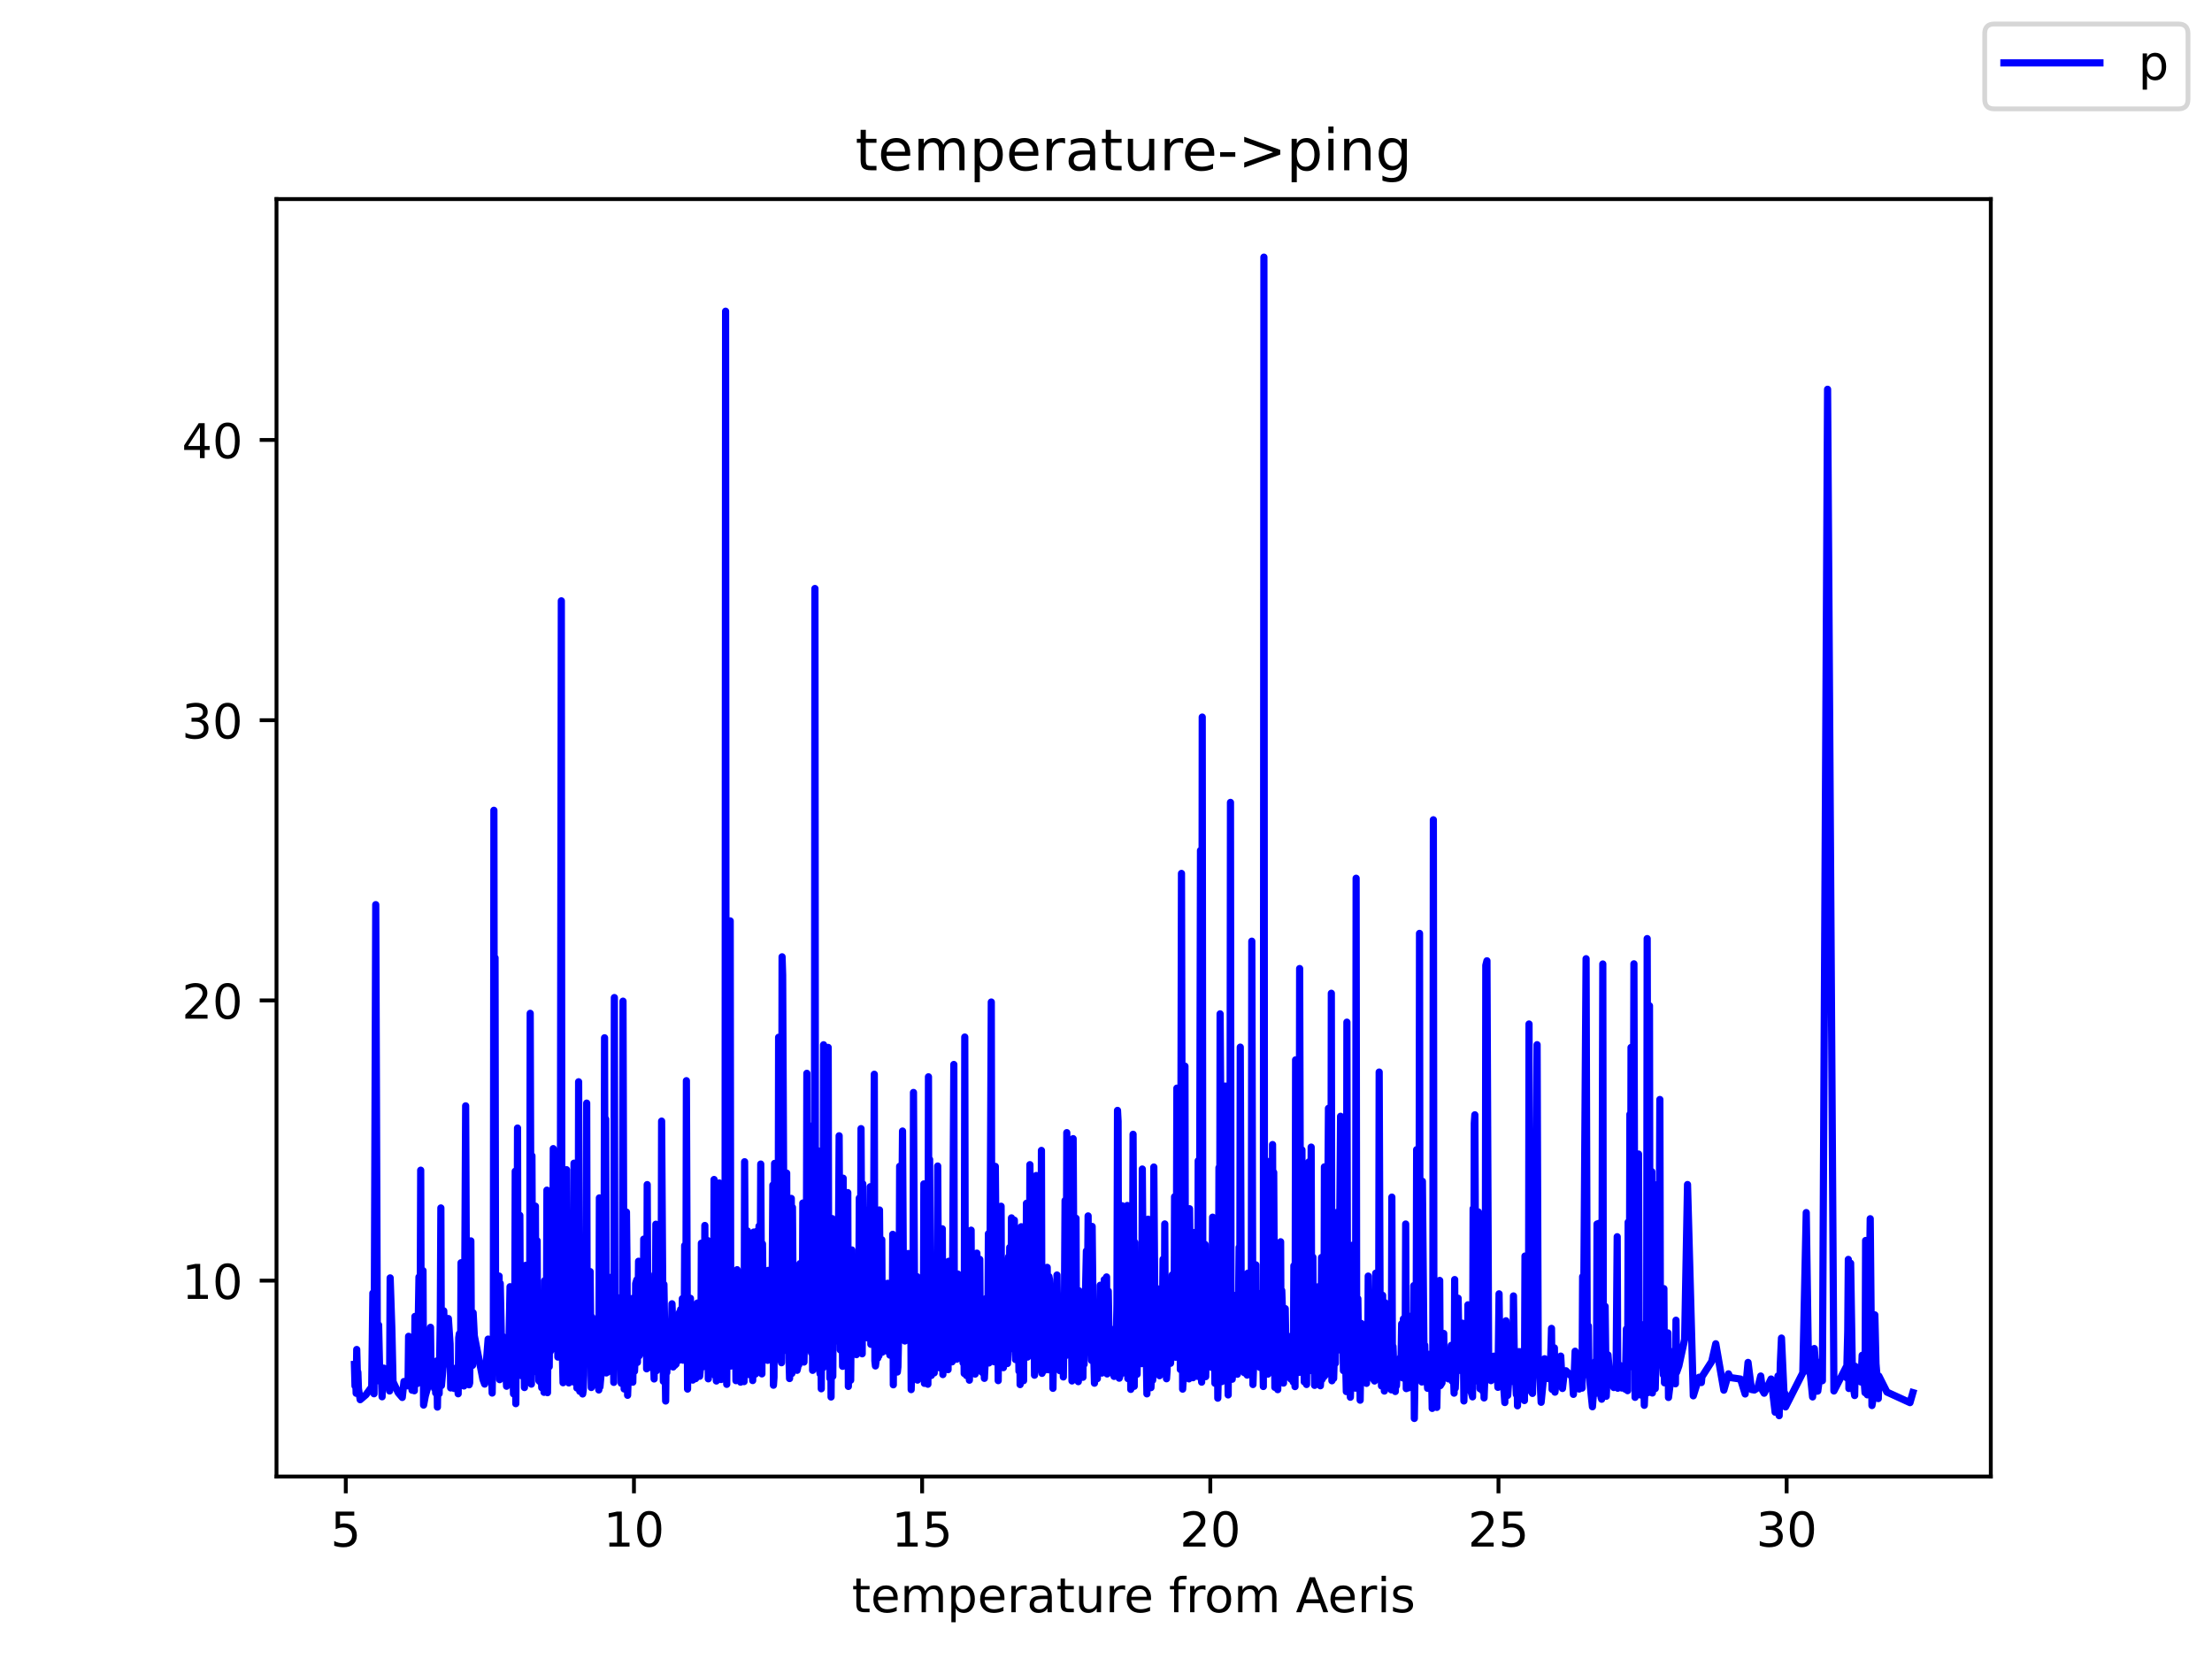 <?xml version="1.0" encoding="utf-8" standalone="no"?>
<!DOCTYPE svg PUBLIC "-//W3C//DTD SVG 1.1//EN"
  "http://www.w3.org/Graphics/SVG/1.1/DTD/svg11.dtd">
<!-- Created with matplotlib (https://matplotlib.org/) -->
<svg height="345.6pt" version="1.1" viewBox="0 0 460.8 345.6" width="460.8pt" xmlns="http://www.w3.org/2000/svg" xmlns:xlink="http://www.w3.org/1999/xlink">
 <defs>
  <style type="text/css">*{stroke-linecap:butt;stroke-linejoin:round;}</style>
 </defs>
 <g id="figure_1">
  <g id="patch_1">
   <path d="M 0 345.6 
L 460.8 345.6 
L 460.8 0 
L 0 0 
z
" style="fill:#ffffff;"/>
  </g>
  <g id="axes_1">
   <g id="patch_2">
    <path d="M 57.6 307.584 
L 414.72 307.584 
L 414.72 41.472 
L 57.6 41.472 
z
" style="fill:#ffffff;"/>
   </g>
   <g id="matplotlib.axis_1">
    <g id="xtick_1">
     <g id="line2d_1">
      <defs>
       <path d="M 0 0 
L 0 3.5 
" id="ma600850b92" style="stroke:#000000;stroke-width:0.8;"/>
      </defs>
      <g>
       <use style="stroke:#000000;stroke-width:0.8;" x="72.032" xlink:href="#ma600850b92" y="307.584"/>
      </g>
     </g>
     <g id="text_1">
      <!-- 5 -->
      <g transform="translate(68.851 322.182)scale(0.1 -0.1)">
       <defs>
        <path d="M 10.797 72.906 
L 49.516 72.906 
L 49.516 64.594 
L 19.828 64.594 
L 19.828 46.734 
Q 21.969 47.469 24.109 47.828 
Q 26.266 48.188 28.422 48.188 
Q 40.625 48.188 47.75 41.5 
Q 54.891 34.812 54.891 23.391 
Q 54.891 11.625 47.562 5.094 
Q 40.234 -1.422 26.906 -1.422 
Q 22.312 -1.422 17.547 -0.641 
Q 12.797 0.141 7.719 1.703 
L 7.719 11.625 
Q 12.109 9.234 16.797 8.062 
Q 21.484 6.891 26.703 6.891 
Q 35.156 6.891 40.078 11.328 
Q 45.016 15.766 45.016 23.391 
Q 45.016 31 40.078 35.438 
Q 35.156 39.891 26.703 39.891 
Q 22.75 39.891 18.812 39.016 
Q 14.891 38.141 10.797 36.281 
z
" id="DejaVuSans-53"/>
       </defs>
       <use xlink:href="#DejaVuSans-53"/>
      </g>
     </g>
    </g>
    <g id="xtick_2">
     <g id="line2d_2">
      <g>
       <use style="stroke:#000000;stroke-width:0.8;" x="132.064" xlink:href="#ma600850b92" y="307.584"/>
      </g>
     </g>
     <g id="text_2">
      <!-- 10 -->
      <g transform="translate(125.702 322.182)scale(0.1 -0.1)">
       <defs>
        <path d="M 12.406 8.297 
L 28.516 8.297 
L 28.516 63.922 
L 10.984 60.406 
L 10.984 69.391 
L 28.422 72.906 
L 38.281 72.906 
L 38.281 8.297 
L 54.391 8.297 
L 54.391 0 
L 12.406 0 
z
" id="DejaVuSans-49"/>
        <path d="M 31.781 66.406 
Q 24.172 66.406 20.328 58.906 
Q 16.5 51.422 16.5 36.375 
Q 16.5 21.391 20.328 13.891 
Q 24.172 6.391 31.781 6.391 
Q 39.453 6.391 43.281 13.891 
Q 47.125 21.391 47.125 36.375 
Q 47.125 51.422 43.281 58.906 
Q 39.453 66.406 31.781 66.406 
z
M 31.781 74.219 
Q 44.047 74.219 50.516 64.516 
Q 56.984 54.828 56.984 36.375 
Q 56.984 17.969 50.516 8.266 
Q 44.047 -1.422 31.781 -1.422 
Q 19.531 -1.422 13.062 8.266 
Q 6.594 17.969 6.594 36.375 
Q 6.594 54.828 13.062 64.516 
Q 19.531 74.219 31.781 74.219 
z
" id="DejaVuSans-48"/>
       </defs>
       <use xlink:href="#DejaVuSans-49"/>
       <use x="63.623" xlink:href="#DejaVuSans-48"/>
      </g>
     </g>
    </g>
    <g id="xtick_3">
     <g id="line2d_3">
      <g>
       <use style="stroke:#000000;stroke-width:0.8;" x="192.096" xlink:href="#ma600850b92" y="307.584"/>
      </g>
     </g>
     <g id="text_3">
      <!-- 15 -->
      <g transform="translate(185.734 322.182)scale(0.1 -0.1)">
       <use xlink:href="#DejaVuSans-49"/>
       <use x="63.623" xlink:href="#DejaVuSans-53"/>
      </g>
     </g>
    </g>
    <g id="xtick_4">
     <g id="line2d_4">
      <g>
       <use style="stroke:#000000;stroke-width:0.8;" x="252.129" xlink:href="#ma600850b92" y="307.584"/>
      </g>
     </g>
     <g id="text_4">
      <!-- 20 -->
      <g transform="translate(245.766 322.182)scale(0.1 -0.1)">
       <defs>
        <path d="M 19.188 8.297 
L 53.609 8.297 
L 53.609 0 
L 7.328 0 
L 7.328 8.297 
Q 12.938 14.109 22.625 23.891 
Q 32.328 33.688 34.812 36.531 
Q 39.547 41.844 41.422 45.531 
Q 43.312 49.219 43.312 52.781 
Q 43.312 58.594 39.234 62.25 
Q 35.156 65.922 28.609 65.922 
Q 23.969 65.922 18.812 64.312 
Q 13.672 62.703 7.812 59.422 
L 7.812 69.391 
Q 13.766 71.781 18.938 73 
Q 24.125 74.219 28.422 74.219 
Q 39.75 74.219 46.484 68.547 
Q 53.219 62.891 53.219 53.422 
Q 53.219 48.922 51.531 44.891 
Q 49.859 40.875 45.406 35.406 
Q 44.188 33.984 37.641 27.219 
Q 31.109 20.453 19.188 8.297 
z
" id="DejaVuSans-50"/>
       </defs>
       <use xlink:href="#DejaVuSans-50"/>
       <use x="63.623" xlink:href="#DejaVuSans-48"/>
      </g>
     </g>
    </g>
    <g id="xtick_5">
     <g id="line2d_5">
      <g>
       <use style="stroke:#000000;stroke-width:0.8;" x="312.161" xlink:href="#ma600850b92" y="307.584"/>
      </g>
     </g>
     <g id="text_5">
      <!-- 25 -->
      <g transform="translate(305.798 322.182)scale(0.1 -0.1)">
       <use xlink:href="#DejaVuSans-50"/>
       <use x="63.623" xlink:href="#DejaVuSans-53"/>
      </g>
     </g>
    </g>
    <g id="xtick_6">
     <g id="line2d_6">
      <g>
       <use style="stroke:#000000;stroke-width:0.8;" x="372.193" xlink:href="#ma600850b92" y="307.584"/>
      </g>
     </g>
     <g id="text_6">
      <!-- 30 -->
      <g transform="translate(365.831 322.182)scale(0.1 -0.1)">
       <defs>
        <path d="M 40.578 39.312 
Q 47.656 37.797 51.625 33 
Q 55.609 28.219 55.609 21.188 
Q 55.609 10.406 48.188 4.484 
Q 40.766 -1.422 27.094 -1.422 
Q 22.516 -1.422 17.656 -0.516 
Q 12.797 0.391 7.625 2.203 
L 7.625 11.719 
Q 11.719 9.328 16.594 8.109 
Q 21.484 6.891 26.812 6.891 
Q 36.078 6.891 40.938 10.547 
Q 45.797 14.203 45.797 21.188 
Q 45.797 27.641 41.281 31.266 
Q 36.766 34.906 28.719 34.906 
L 20.219 34.906 
L 20.219 43.016 
L 29.109 43.016 
Q 36.375 43.016 40.234 45.922 
Q 44.094 48.828 44.094 54.297 
Q 44.094 59.906 40.109 62.906 
Q 36.141 65.922 28.719 65.922 
Q 24.656 65.922 20.016 65.031 
Q 15.375 64.156 9.812 62.312 
L 9.812 71.094 
Q 15.438 72.656 20.344 73.438 
Q 25.25 74.219 29.594 74.219 
Q 40.828 74.219 47.359 69.109 
Q 53.906 64.016 53.906 55.328 
Q 53.906 49.266 50.438 45.094 
Q 46.969 40.922 40.578 39.312 
z
" id="DejaVuSans-51"/>
       </defs>
       <use xlink:href="#DejaVuSans-51"/>
       <use x="63.623" xlink:href="#DejaVuSans-48"/>
      </g>
     </g>
    </g>
    <g id="text_7">
     <!-- temperature from Aeris -->
     <g transform="translate(177.465 335.861)scale(0.1 -0.1)">
      <defs>
       <path d="M 18.312 70.219 
L 18.312 54.688 
L 36.812 54.688 
L 36.812 47.703 
L 18.312 47.703 
L 18.312 18.016 
Q 18.312 11.328 20.141 9.422 
Q 21.969 7.516 27.594 7.516 
L 36.812 7.516 
L 36.812 0 
L 27.594 0 
Q 17.188 0 13.234 3.875 
Q 9.281 7.766 9.281 18.016 
L 9.281 47.703 
L 2.688 47.703 
L 2.688 54.688 
L 9.281 54.688 
L 9.281 70.219 
z
" id="DejaVuSans-116"/>
       <path d="M 56.203 29.594 
L 56.203 25.203 
L 14.891 25.203 
Q 15.484 15.922 20.484 11.062 
Q 25.484 6.203 34.422 6.203 
Q 39.594 6.203 44.453 7.469 
Q 49.312 8.734 54.109 11.281 
L 54.109 2.781 
Q 49.266 0.734 44.188 -0.344 
Q 39.109 -1.422 33.891 -1.422 
Q 20.797 -1.422 13.156 6.188 
Q 5.516 13.812 5.516 26.812 
Q 5.516 40.234 12.766 48.109 
Q 20.016 56 32.328 56 
Q 43.359 56 49.781 48.891 
Q 56.203 41.797 56.203 29.594 
z
M 47.219 32.234 
Q 47.125 39.594 43.094 43.984 
Q 39.062 48.391 32.422 48.391 
Q 24.906 48.391 20.391 44.141 
Q 15.875 39.891 15.188 32.172 
z
" id="DejaVuSans-101"/>
       <path d="M 52 44.188 
Q 55.375 50.25 60.062 53.125 
Q 64.75 56 71.094 56 
Q 79.641 56 84.281 50.016 
Q 88.922 44.047 88.922 33.016 
L 88.922 0 
L 79.891 0 
L 79.891 32.719 
Q 79.891 40.578 77.094 44.375 
Q 74.312 48.188 68.609 48.188 
Q 61.625 48.188 57.562 43.547 
Q 53.516 38.922 53.516 30.906 
L 53.516 0 
L 44.484 0 
L 44.484 32.719 
Q 44.484 40.625 41.703 44.406 
Q 38.922 48.188 33.109 48.188 
Q 26.219 48.188 22.156 43.531 
Q 18.109 38.875 18.109 30.906 
L 18.109 0 
L 9.078 0 
L 9.078 54.688 
L 18.109 54.688 
L 18.109 46.188 
Q 21.188 51.219 25.484 53.609 
Q 29.781 56 35.688 56 
Q 41.656 56 45.828 52.969 
Q 50 49.953 52 44.188 
z
" id="DejaVuSans-109"/>
       <path d="M 18.109 8.203 
L 18.109 -20.797 
L 9.078 -20.797 
L 9.078 54.688 
L 18.109 54.688 
L 18.109 46.391 
Q 20.953 51.266 25.266 53.625 
Q 29.594 56 35.594 56 
Q 45.562 56 51.781 48.094 
Q 58.016 40.188 58.016 27.297 
Q 58.016 14.406 51.781 6.484 
Q 45.562 -1.422 35.594 -1.422 
Q 29.594 -1.422 25.266 0.953 
Q 20.953 3.328 18.109 8.203 
z
M 48.688 27.297 
Q 48.688 37.203 44.609 42.844 
Q 40.531 48.484 33.406 48.484 
Q 26.266 48.484 22.188 42.844 
Q 18.109 37.203 18.109 27.297 
Q 18.109 17.391 22.188 11.75 
Q 26.266 6.109 33.406 6.109 
Q 40.531 6.109 44.609 11.75 
Q 48.688 17.391 48.688 27.297 
z
" id="DejaVuSans-112"/>
       <path d="M 41.109 46.297 
Q 39.594 47.172 37.812 47.578 
Q 36.031 48 33.891 48 
Q 26.266 48 22.188 43.047 
Q 18.109 38.094 18.109 28.812 
L 18.109 0 
L 9.078 0 
L 9.078 54.688 
L 18.109 54.688 
L 18.109 46.188 
Q 20.953 51.172 25.484 53.578 
Q 30.031 56 36.531 56 
Q 37.453 56 38.578 55.875 
Q 39.703 55.766 41.062 55.516 
z
" id="DejaVuSans-114"/>
       <path d="M 34.281 27.484 
Q 23.391 27.484 19.188 25 
Q 14.984 22.516 14.984 16.5 
Q 14.984 11.719 18.141 8.906 
Q 21.297 6.109 26.703 6.109 
Q 34.188 6.109 38.703 11.406 
Q 43.219 16.703 43.219 25.484 
L 43.219 27.484 
z
M 52.203 31.203 
L 52.203 0 
L 43.219 0 
L 43.219 8.297 
Q 40.141 3.328 35.547 0.953 
Q 30.953 -1.422 24.312 -1.422 
Q 15.922 -1.422 10.953 3.297 
Q 6 8.016 6 15.922 
Q 6 25.141 12.172 29.828 
Q 18.359 34.516 30.609 34.516 
L 43.219 34.516 
L 43.219 35.406 
Q 43.219 41.609 39.141 45 
Q 35.062 48.391 27.688 48.391 
Q 23 48.391 18.547 47.266 
Q 14.109 46.141 10.016 43.891 
L 10.016 52.203 
Q 14.938 54.109 19.578 55.047 
Q 24.219 56 28.609 56 
Q 40.484 56 46.344 49.844 
Q 52.203 43.703 52.203 31.203 
z
" id="DejaVuSans-97"/>
       <path d="M 8.5 21.578 
L 8.5 54.688 
L 17.484 54.688 
L 17.484 21.922 
Q 17.484 14.156 20.5 10.266 
Q 23.531 6.391 29.594 6.391 
Q 36.859 6.391 41.078 11.031 
Q 45.312 15.672 45.312 23.688 
L 45.312 54.688 
L 54.297 54.688 
L 54.297 0 
L 45.312 0 
L 45.312 8.406 
Q 42.047 3.422 37.719 1 
Q 33.406 -1.422 27.688 -1.422 
Q 18.266 -1.422 13.375 4.438 
Q 8.5 10.297 8.5 21.578 
z
M 31.109 56 
z
" id="DejaVuSans-117"/>
       <path id="DejaVuSans-32"/>
       <path d="M 37.109 75.984 
L 37.109 68.5 
L 28.516 68.5 
Q 23.688 68.5 21.797 66.547 
Q 19.922 64.594 19.922 59.516 
L 19.922 54.688 
L 34.719 54.688 
L 34.719 47.703 
L 19.922 47.703 
L 19.922 0 
L 10.891 0 
L 10.891 47.703 
L 2.297 47.703 
L 2.297 54.688 
L 10.891 54.688 
L 10.891 58.5 
Q 10.891 67.625 15.141 71.797 
Q 19.391 75.984 28.609 75.984 
z
" id="DejaVuSans-102"/>
       <path d="M 30.609 48.391 
Q 23.391 48.391 19.188 42.75 
Q 14.984 37.109 14.984 27.297 
Q 14.984 17.484 19.156 11.844 
Q 23.344 6.203 30.609 6.203 
Q 37.797 6.203 41.984 11.859 
Q 46.188 17.531 46.188 27.297 
Q 46.188 37.016 41.984 42.703 
Q 37.797 48.391 30.609 48.391 
z
M 30.609 56 
Q 42.328 56 49.016 48.375 
Q 55.719 40.766 55.719 27.297 
Q 55.719 13.875 49.016 6.219 
Q 42.328 -1.422 30.609 -1.422 
Q 18.844 -1.422 12.172 6.219 
Q 5.516 13.875 5.516 27.297 
Q 5.516 40.766 12.172 48.375 
Q 18.844 56 30.609 56 
z
" id="DejaVuSans-111"/>
       <path d="M 34.188 63.188 
L 20.797 26.906 
L 47.609 26.906 
z
M 28.609 72.906 
L 39.797 72.906 
L 67.578 0 
L 57.328 0 
L 50.688 18.703 
L 17.828 18.703 
L 11.188 0 
L 0.781 0 
z
" id="DejaVuSans-65"/>
       <path d="M 9.422 54.688 
L 18.406 54.688 
L 18.406 0 
L 9.422 0 
z
M 9.422 75.984 
L 18.406 75.984 
L 18.406 64.594 
L 9.422 64.594 
z
" id="DejaVuSans-105"/>
       <path d="M 44.281 53.078 
L 44.281 44.578 
Q 40.484 46.531 36.375 47.5 
Q 32.281 48.484 27.875 48.484 
Q 21.188 48.484 17.844 46.438 
Q 14.5 44.391 14.5 40.281 
Q 14.5 37.156 16.891 35.375 
Q 19.281 33.594 26.516 31.984 
L 29.594 31.297 
Q 39.156 29.25 43.188 25.516 
Q 47.219 21.781 47.219 15.094 
Q 47.219 7.469 41.188 3.016 
Q 35.156 -1.422 24.609 -1.422 
Q 20.219 -1.422 15.453 -0.562 
Q 10.688 0.297 5.422 2 
L 5.422 11.281 
Q 10.406 8.688 15.234 7.391 
Q 20.062 6.109 24.812 6.109 
Q 31.156 6.109 34.562 8.281 
Q 37.984 10.453 37.984 14.406 
Q 37.984 18.062 35.516 20.016 
Q 33.062 21.969 24.703 23.781 
L 21.578 24.516 
Q 13.234 26.266 9.516 29.906 
Q 5.812 33.547 5.812 39.891 
Q 5.812 47.609 11.281 51.797 
Q 16.75 56 26.812 56 
Q 31.781 56 36.172 55.266 
Q 40.578 54.547 44.281 53.078 
z
" id="DejaVuSans-115"/>
      </defs>
      <use xlink:href="#DejaVuSans-116"/>
      <use x="39.209" xlink:href="#DejaVuSans-101"/>
      <use x="100.732" xlink:href="#DejaVuSans-109"/>
      <use x="198.145" xlink:href="#DejaVuSans-112"/>
      <use x="261.621" xlink:href="#DejaVuSans-101"/>
      <use x="323.145" xlink:href="#DejaVuSans-114"/>
      <use x="364.258" xlink:href="#DejaVuSans-97"/>
      <use x="425.537" xlink:href="#DejaVuSans-116"/>
      <use x="464.746" xlink:href="#DejaVuSans-117"/>
      <use x="528.125" xlink:href="#DejaVuSans-114"/>
      <use x="566.988" xlink:href="#DejaVuSans-101"/>
      <use x="628.512" xlink:href="#DejaVuSans-32"/>
      <use x="660.299" xlink:href="#DejaVuSans-102"/>
      <use x="695.504" xlink:href="#DejaVuSans-114"/>
      <use x="734.367" xlink:href="#DejaVuSans-111"/>
      <use x="795.549" xlink:href="#DejaVuSans-109"/>
      <use x="892.961" xlink:href="#DejaVuSans-32"/>
      <use x="924.748" xlink:href="#DejaVuSans-65"/>
      <use x="991.406" xlink:href="#DejaVuSans-101"/>
      <use x="1052.93" xlink:href="#DejaVuSans-114"/>
      <use x="1094.043" xlink:href="#DejaVuSans-105"/>
      <use x="1121.826" xlink:href="#DejaVuSans-115"/>
     </g>
    </g>
   </g>
   <g id="matplotlib.axis_2">
    <g id="ytick_1">
     <g id="line2d_7">
      <defs>
       <path d="M 0 0 
L -3.5 0 
" id="mf91346b4ce" style="stroke:#000000;stroke-width:0.8;"/>
      </defs>
      <g>
       <use style="stroke:#000000;stroke-width:0.8;" x="57.6" xlink:href="#mf91346b4ce" y="266.783"/>
      </g>
     </g>
     <g id="text_8">
      <!-- 10 -->
      <g transform="translate(37.875 270.583)scale(0.1 -0.1)">
       <use xlink:href="#DejaVuSans-49"/>
       <use x="63.623" xlink:href="#DejaVuSans-48"/>
      </g>
     </g>
    </g>
    <g id="ytick_2">
     <g id="line2d_8">
      <g>
       <use style="stroke:#000000;stroke-width:0.8;" x="57.6" xlink:href="#mf91346b4ce" y="208.405"/>
      </g>
     </g>
     <g id="text_9">
      <!-- 20 -->
      <g transform="translate(37.875 212.204)scale(0.1 -0.1)">
       <use xlink:href="#DejaVuSans-50"/>
       <use x="63.623" xlink:href="#DejaVuSans-48"/>
      </g>
     </g>
    </g>
    <g id="ytick_3">
     <g id="line2d_9">
      <g>
       <use style="stroke:#000000;stroke-width:0.8;" x="57.6" xlink:href="#mf91346b4ce" y="150.027"/>
      </g>
     </g>
     <g id="text_10">
      <!-- 30 -->
      <g transform="translate(37.875 153.826)scale(0.1 -0.1)">
       <use xlink:href="#DejaVuSans-51"/>
       <use x="63.623" xlink:href="#DejaVuSans-48"/>
      </g>
     </g>
    </g>
    <g id="ytick_4">
     <g id="line2d_10">
      <g>
       <use style="stroke:#000000;stroke-width:0.8;" x="57.6" xlink:href="#mf91346b4ce" y="91.648"/>
      </g>
     </g>
     <g id="text_11">
      <!-- 40 -->
      <g transform="translate(37.875 95.447)scale(0.1 -0.1)">
       <defs>
        <path d="M 37.797 64.312 
L 12.891 25.391 
L 37.797 25.391 
z
M 35.203 72.906 
L 47.609 72.906 
L 47.609 25.391 
L 58.016 25.391 
L 58.016 17.188 
L 47.609 17.188 
L 47.609 0 
L 37.797 0 
L 37.797 17.188 
L 4.891 17.188 
L 4.891 26.703 
z
" id="DejaVuSans-52"/>
       </defs>
       <use xlink:href="#DejaVuSans-52"/>
       <use x="63.623" xlink:href="#DejaVuSans-48"/>
      </g>
     </g>
    </g>
   </g>
   <g id="line2d_11">
    <path clip-path="url(#pdacc9babe8)" d="M 73.833 284.238 
L 73.953 288.728 
L 74.073 286.486 
L 74.193 290.246 
L 74.313 281.124 
L 74.433 285.549 
L 74.553 285.838 
L 74.673 289.294 
L 75.033 291.582 
L 76.234 290.555 
L 77.435 288.926 
L 77.675 269.375 
L 77.915 290.345 
L 78.275 188.451 
L 78.635 287.63 
L 78.875 276.016 
L 79.116 286.895 
L 79.476 287.584 
L 79.596 290.975 
L 79.716 286.527 
L 79.836 287 
L 79.956 285.009 
L 80.316 286.886 
L 80.796 286.717 
L 80.917 287.455 
L 81.157 289.77 
L 81.277 266.208 
L 81.637 277.075 
L 81.877 287.829 
L 82.958 290.135 
L 83.798 291.115 
L 84.158 287.788 
L 84.879 288.039 
L 84.999 288.699 
L 85.119 278.377 
L 85.239 286.895 
L 85.599 284.846 
L 85.839 289.609 
L 86.199 282.164 
L 86.319 289.72 
L 86.44 274.23 
L 86.56 284.247 
L 86.68 278.118 
L 86.8 279.714 
L 86.92 288.228 
L 87.28 266.026 
L 87.52 278.313 
L 87.64 243.771 
L 87.76 287.122 
L 87.88 268.371 
L 88.12 264.693 
L 88.24 292.703 
L 88.601 290.8 
L 89.081 289.084 
L 89.321 282.359 
L 89.681 276.503 
L 89.801 287.257 
L 90.041 287.082 
L 90.282 285.283 
L 90.402 285.829 
L 90.522 289.268 
L 90.642 285.859 
L 90.762 290.193 
L 91.002 283.5 
L 91.122 293.124 
L 91.242 285.78 
L 91.362 285.546 
L 91.482 290.316 
L 91.722 274.679 
L 91.842 251.636 
L 91.962 288.64 
L 92.323 284.654 
L 92.443 273.071 
L 92.803 284.163 
L 92.923 284.107 
L 93.163 279.516 
L 93.283 281.585 
L 93.403 274.676 
L 93.763 279.959 
L 93.884 289.131 
L 94.004 287.811 
L 94.604 289.239 
L 94.964 285.009 
L 95.084 287.998 
L 95.204 285.234 
L 95.444 290.351 
L 95.564 278.687 
L 95.684 277.852 
L 95.925 288.337 
L 96.045 263.05 
L 96.165 286.112 
L 96.405 281.857 
L 96.525 282.817 
L 96.645 288.722 
L 96.765 275.943 
L 97.005 230.367 
L 97.245 286.416 
L 97.365 279.495 
L 97.485 283.804 
L 97.606 276.395 
L 97.726 288.48 
L 97.846 288.062 
L 98.086 258.497 
L 98.206 281.234 
L 98.446 284.425 
L 98.566 273.471 
L 98.806 278.249 
L 100.607 287.368 
L 100.967 288.331 
L 101.688 278.961 
L 102.288 281.921 
L 102.528 290.199 
L 102.648 281.95 
L 102.768 285.748 
L 102.888 168.8 
L 103.008 261.255 
L 103.128 199.531 
L 103.249 281.771 
L 103.489 276.153 
L 103.609 268.856 
L 103.849 279.294 
L 103.969 265.829 
L 104.089 287.408 
L 104.209 267.355 
L 104.569 284.822 
L 104.689 278.36 
L 104.809 285.003 
L 105.17 281.67 
L 105.53 288.78 
L 105.89 287.438 
L 106.25 268.044 
L 106.37 284.495 
L 106.61 273.333 
L 106.971 290.368 
L 107.091 283.363 
L 107.211 284.344 
L 107.331 243.987 
L 107.451 292.411 
L 107.571 276.822 
L 107.691 276.439 
L 107.811 234.988 
L 107.931 282.243 
L 108.051 275.225 
L 108.171 278.144 
L 108.291 253.177 
L 108.411 277.453 
L 108.531 267.568 
L 108.651 286.587 
L 108.772 266.777 
L 108.892 285.459 
L 109.132 278.561 
L 109.252 289.049 
L 109.372 280.787 
L 109.492 263.596 
L 109.612 284.214 
L 109.852 286.387 
L 110.092 276.363 
L 110.212 284.484 
L 110.332 279.813 
L 110.452 211.093 
L 110.693 288.342 
L 110.813 240.773 
L 110.933 269.184 
L 111.053 268.683 
L 111.173 285.775 
L 111.293 261.15 
L 111.413 284.883 
L 111.533 251.261 
L 111.653 284.618 
L 111.773 284.904 
L 111.893 258.462 
L 112.013 283.593 
L 112.133 282.052 
L 112.253 287.619 
L 112.373 287.758 
L 112.614 284.873 
L 112.734 285.987 
L 112.854 289.084 
L 112.974 278.939 
L 113.094 285.348 
L 113.214 280.158 
L 113.334 290.047 
L 113.454 266.772 
L 113.574 286.819 
L 113.814 280.561 
L 113.934 247.926 
L 114.054 290.12 
L 114.174 276.423 
L 114.415 284.706 
L 114.535 269.062 
L 114.655 281.521 
L 114.775 275.281 
L 114.895 279.646 
L 115.015 261.159 
L 115.135 275.718 
L 115.255 239.278 
L 115.375 280.245 
L 115.495 272.464 
L 115.615 251.646 
L 115.735 281.016 
L 115.975 278.556 
L 116.095 271.582 
L 116.216 282.705 
L 116.576 275.117 
L 116.696 277.983 
L 116.936 125.166 
L 117.056 282.151 
L 117.176 283.195 
L 117.296 288.049 
L 117.536 271.475 
L 117.776 286.784 
L 117.896 276.527 
L 118.016 243.666 
L 118.137 273.649 
L 118.497 288.089 
L 118.737 284.828 
L 118.977 285.03 
L 119.097 280.409 
L 119.217 282.559 
L 119.337 282.341 
L 119.457 287.877 
L 119.577 242.316 
L 119.697 285.21 
L 119.817 260.724 
L 119.938 287.75 
L 120.058 270.354 
L 120.178 289.148 
L 120.418 285.067 
L 120.538 225.352 
L 120.778 289.837 
L 121.018 289.703 
L 121.138 284.416 
L 121.258 285.184 
L 121.378 290.392 
L 121.498 289.589 
L 121.618 286.483 
L 121.859 262.891 
L 121.979 283.575 
L 122.099 282.806 
L 122.219 229.799 
L 122.339 284.026 
L 122.579 274.439 
L 122.699 281.503 
L 122.819 281.747 
L 122.939 264.894 
L 123.179 289.047 
L 123.299 274.363 
L 123.66 285.616 
L 123.78 288.479 
L 123.9 286.531 
L 124.02 287.549 
L 124.26 282.619 
L 124.5 287.584 
L 124.74 289.557 
L 124.86 249.544 
L 124.98 288.92 
L 125.34 284.906 
L 125.581 284.954 
L 125.701 284.384 
L 125.821 273.614 
L 125.941 216.19 
L 126.061 276.033 
L 126.181 233.131 
L 126.301 286.01 
L 126.421 274.464 
L 126.541 285.861 
L 126.661 284.787 
L 126.781 282.67 
L 126.901 283.587 
L 127.021 273.97 
L 127.141 281.224 
L 127.261 276.611 
L 127.382 266.042 
L 127.502 285.303 
L 127.622 283.181 
L 127.742 272.506 
L 127.862 287.975 
L 127.982 207.811 
L 128.102 280.302 
L 128.222 282.468 
L 128.342 281.835 
L 128.462 272.27 
L 128.702 283.489 
L 128.822 282.465 
L 128.942 270.369 
L 129.062 278.382 
L 129.182 275.75 
L 129.423 288.169 
L 129.663 273.638 
L 129.783 208.563 
L 130.023 289.35 
L 130.143 283.505 
L 130.263 265.715 
L 130.383 289.31 
L 130.503 252.494 
L 130.623 263.894 
L 130.743 290.666 
L 130.983 283.62 
L 131.104 285.211 
L 131.224 277.157 
L 131.344 283.132 
L 131.464 277.812 
L 131.584 283.141 
L 131.704 270.501 
L 131.824 287.938 
L 131.944 279.834 
L 132.064 279.665 
L 132.184 285.653 
L 132.304 282.763 
L 132.424 267.385 
L 132.664 266.595 
L 132.784 283.815 
L 133.025 262.74 
L 133.145 282.452 
L 133.385 273.819 
L 133.505 273.109 
L 133.625 279.559 
L 133.865 263.92 
L 133.985 280.566 
L 134.105 258.128 
L 134.225 279.278 
L 134.465 282.096 
L 134.585 261.663 
L 134.705 285.153 
L 134.826 246.774 
L 134.946 272.427 
L 135.066 265.425 
L 135.186 284.067 
L 135.306 280.252 
L 135.426 269.014 
L 135.546 284.161 
L 135.666 275.39 
L 135.906 284.752 
L 136.026 285.206 
L 136.146 283.083 
L 136.266 287.265 
L 136.386 271.434 
L 136.506 279.047 
L 136.626 255.026 
L 136.747 285.556 
L 136.867 262.75 
L 136.987 281.872 
L 137.227 274.819 
L 137.347 283.92 
L 137.587 283.198 
L 137.707 280.566 
L 137.827 233.547 
L 138.187 287.75 
L 138.307 267.566 
L 138.427 274.629 
L 138.668 291.857 
L 138.788 280.793 
L 138.908 285.924 
L 139.028 282.556 
L 139.148 283.995 
L 139.268 278.183 
L 139.388 283.523 
L 139.628 276.712 
L 139.748 284.627 
L 139.988 271.599 
L 140.108 275.091 
L 140.228 284.767 
L 140.469 280.415 
L 140.589 284.418 
L 140.709 281.629 
L 140.829 284.185 
L 140.949 276.039 
L 141.069 280.868 
L 141.189 279.872 
L 141.429 283.382 
L 141.549 273.392 
L 141.669 279.436 
L 141.789 272.799 
L 141.909 282.903 
L 142.149 270.528 
L 142.27 283.347 
L 142.39 279.515 
L 142.51 281.782 
L 142.63 259.459 
L 142.87 281.9 
L 142.99 225.126 
L 143.23 289.37 
L 143.35 277.326 
L 143.47 283.956 
L 143.59 282.233 
L 143.83 270.462 
L 143.95 282.509 
L 144.07 280.445 
L 144.311 287.498 
L 144.431 279.414 
L 144.551 285.362 
L 144.671 285.497 
L 144.791 283.884 
L 144.911 287.198 
L 145.031 281.776 
L 145.151 281.912 
L 145.271 271.445 
L 145.631 283.339 
L 145.751 286.705 
L 145.992 284.062 
L 146.112 258.976 
L 146.352 284.769 
L 146.472 266.132 
L 146.592 281.396 
L 146.712 282.38 
L 146.832 255.286 
L 146.952 276.122 
L 147.072 277.576 
L 147.312 261.493 
L 147.432 258.434 
L 147.552 287.236 
L 147.792 279.187 
L 148.033 284.615 
L 148.153 283.194 
L 148.393 273.868 
L 148.513 283.906 
L 148.633 280.79 
L 148.753 245.712 
L 148.993 286.62 
L 149.113 282.625 
L 149.233 287.689 
L 149.473 274.081 
L 149.714 282.64 
L 149.834 246.431 
L 150.074 287.33 
L 150.194 287.379 
L 150.314 280.871 
L 150.434 281.782 
L 150.554 285.64 
L 150.674 284.129 
L 150.794 285.966 
L 150.914 282.055 
L 151.034 282.665 
L 151.154 64.832 
L 151.274 280.699 
L 151.394 288.383 
L 151.635 250.442 
L 151.755 276.527 
L 151.875 227.009 
L 151.995 282.947 
L 152.115 191.839 
L 152.235 284.575 
L 152.355 281.677 
L 152.475 275.377 
L 152.595 284.319 
L 152.955 270.221 
L 153.075 279.378 
L 153.195 272.426 
L 153.315 287.617 
L 153.436 282.039 
L 153.556 264.497 
L 153.676 272.723 
L 153.796 267.39 
L 153.916 277.719 
L 154.036 275.38 
L 154.276 287.932 
L 154.396 277.133 
L 154.516 278.865 
L 154.636 275.55 
L 154.996 287.815 
L 155.116 242.01 
L 155.357 286.07 
L 155.597 279.224 
L 155.717 256.429 
L 155.837 281.464 
L 155.957 271.426 
L 156.077 286.363 
L 156.317 273.436 
L 156.437 274.299 
L 156.557 281.506 
L 156.677 278.876 
L 156.797 287.595 
L 156.917 280.764 
L 157.037 256.657 
L 157.158 284.058 
L 157.278 276.286 
L 157.398 286.228 
L 157.518 273.45 
L 157.638 282.703 
L 157.758 256.424 
L 157.878 256.488 
L 157.998 265.005 
L 158.118 255.412 
L 158.238 271.077 
L 158.358 266.824 
L 158.478 242.495 
L 158.718 286.204 
L 158.838 259.117 
L 158.958 268.919 
L 159.079 265.36 
L 159.199 270.404 
L 159.319 282.896 
L 159.439 282.294 
L 159.559 274.417 
L 159.679 280.603 
L 159.799 269.927 
L 159.919 283.384 
L 160.039 264.641 
L 160.159 280.981 
L 160.399 268.323 
L 160.759 281.4 
L 161 246.867 
L 161.12 288.569 
L 161.24 286.914 
L 161.36 242.36 
L 161.6 282.617 
L 161.72 247.494 
L 161.84 281.092 
L 161.96 253.355 
L 162.08 279.699 
L 162.2 216.084 
L 162.44 283.241 
L 162.56 282.134 
L 162.68 256.952 
L 162.801 283.884 
L 162.921 199.321 
L 163.041 203.1 
L 163.401 278.971 
L 163.521 271.239 
L 163.761 281.332 
L 163.881 244.373 
L 164.001 280.3 
L 164.121 254.395 
L 164.361 282.945 
L 164.481 287.18 
L 164.602 282.265 
L 164.722 285.692 
L 164.842 249.652 
L 164.962 286.124 
L 165.082 251.512 
L 165.322 284.098 
L 165.442 279.228 
L 165.562 282.647 
L 165.682 267.128 
L 165.802 284.358 
L 165.922 280.98 
L 166.042 285.464 
L 166.162 284.973 
L 166.282 283.097 
L 166.402 284.343 
L 166.643 263.237 
L 166.763 278.338 
L 166.883 277.354 
L 167.003 282.226 
L 167.123 280.568 
L 167.243 250.615 
L 167.363 281.971 
L 167.483 283.744 
L 167.723 272.453 
L 167.843 267.896 
L 167.963 269.878 
L 168.083 223.59 
L 168.203 278.838 
L 168.324 277.357 
L 168.444 247.178 
L 168.564 277.193 
L 168.684 252.445 
L 168.924 280.925 
L 169.044 281.827 
L 169.164 258.294 
L 169.284 285.471 
L 169.404 270.739 
L 169.524 234.243 
L 169.644 278.961 
L 169.764 122.597 
L 169.884 275.184 
L 170.004 243.887 
L 170.124 285.002 
L 170.365 239.711 
L 170.725 285.288 
L 170.845 286.212 
L 170.965 273.619 
L 171.085 289.308 
L 171.205 260.6 
L 171.325 268.685 
L 171.445 284.943 
L 171.565 217.646 
L 171.805 272.957 
L 171.925 256.659 
L 172.046 278.615 
L 172.286 244.115 
L 172.406 278.198 
L 172.526 218.197 
L 172.646 275.264 
L 172.766 269.155 
L 172.886 287.144 
L 173.006 266.497 
L 173.126 291.022 
L 173.366 253.856 
L 173.486 286.716 
L 173.606 265.589 
L 173.726 264.05 
L 173.846 265.638 
L 173.967 279.413 
L 174.087 260.556 
L 174.207 263.557 
L 174.327 263.403 
L 174.447 265.463 
L 174.687 256.17 
L 174.807 236.604 
L 175.047 281.226 
L 175.167 280.463 
L 175.287 254.949 
L 175.527 284.635 
L 175.647 245.441 
L 175.768 279.266 
L 175.888 269.064 
L 176.008 280.603 
L 176.128 278.796 
L 176.248 264.421 
L 176.368 270.049 
L 176.608 248.441 
L 176.728 288.818 
L 176.848 283.213 
L 176.968 269.622 
L 177.088 274.345 
L 177.208 287.535 
L 177.448 260.387 
L 177.568 279.295 
L 177.689 264.334 
L 177.809 265.966 
L 177.929 278.29 
L 178.049 278.523 
L 178.169 277.62 
L 178.409 282.199 
L 178.649 266.847 
L 178.769 267.347 
L 178.889 274.503 
L 179.009 249.573 
L 179.129 275.084 
L 179.249 265.853 
L 179.369 235.112 
L 179.61 282.022 
L 179.73 246.609 
L 179.85 273.601 
L 180.09 251.995 
L 180.33 272.715 
L 180.45 277.526 
L 180.57 271.132 
L 180.69 278.7 
L 180.81 255.962 
L 180.93 256.947 
L 181.05 272.019 
L 181.17 264.66 
L 181.291 247.213 
L 181.411 280.044 
L 181.531 269.764 
L 181.651 271.771 
L 181.891 279.723 
L 182.131 223.783 
L 182.251 283.478 
L 182.371 284.554 
L 182.491 283.689 
L 182.611 279.53 
L 182.731 254.124 
L 182.851 282.932 
L 182.971 281.05 
L 183.091 282.446 
L 183.212 252.059 
L 183.452 279.918 
L 183.572 281.189 
L 183.692 258.256 
L 183.812 281.677 
L 183.932 275.09 
L 184.052 276.55 
L 184.172 267.74 
L 184.292 279.654 
L 184.412 275.656 
L 184.532 279.322 
L 184.652 278.718 
L 184.772 281.449 
L 184.892 267.33 
L 185.373 282.294 
L 185.493 279.578 
L 185.613 268.261 
L 185.733 281.787 
L 185.853 281.154 
L 185.973 257.129 
L 186.093 288.481 
L 186.213 268.784 
L 186.693 282.315 
L 186.813 280.209 
L 186.934 285.818 
L 187.054 284.74 
L 187.294 273.951 
L 187.414 242.959 
L 187.654 275.19 
L 188.014 235.618 
L 188.254 277.296 
L 188.374 268.709 
L 188.494 279.357 
L 188.614 269.771 
L 188.735 278.353 
L 188.975 267.754 
L 189.095 279.191 
L 189.215 261.126 
L 189.455 271.849 
L 189.575 278.962 
L 189.695 262.471 
L 189.815 289.481 
L 190.055 280.868 
L 190.175 284.361 
L 190.295 227.579 
L 190.535 274.669 
L 190.656 270.032 
L 190.776 286.826 
L 190.896 282.682 
L 191.016 265.934 
L 191.136 287.5 
L 191.376 281.717 
L 191.496 281.982 
L 191.616 273.088 
L 191.736 282.747 
L 191.856 275.385 
L 192.096 286.836 
L 192.216 286.644 
L 192.336 283.134 
L 192.457 246.628 
L 192.577 288.182 
L 192.697 270.291 
L 192.817 272.658 
L 192.937 283.59 
L 193.057 277.29 
L 193.177 277.118 
L 193.297 288.36 
L 193.417 224.319 
L 193.537 281.039 
L 193.657 241.523 
L 193.897 281.233 
L 194.017 286.534 
L 194.137 268.752 
L 194.257 272.284 
L 194.378 285.907 
L 194.498 273.566 
L 194.618 285.996 
L 194.738 274.939 
L 194.858 281.753 
L 194.978 274.771 
L 195.098 283.731 
L 195.218 277.251 
L 195.338 242.902 
L 195.578 283.475 
L 195.698 284.929 
L 195.818 283.481 
L 195.938 266.473 
L 196.058 284.205 
L 196.179 279.104 
L 196.299 255.983 
L 196.419 286.35 
L 196.539 278.889 
L 196.659 278.493 
L 196.779 283.045 
L 196.899 268.005 
L 197.019 284.373 
L 197.139 277.293 
L 197.259 281.965 
L 197.379 266.592 
L 197.499 285.325 
L 197.619 262.751 
L 197.859 279.456 
L 197.979 263.791 
L 198.1 275.617 
L 198.22 268.173 
L 198.34 283.697 
L 198.7 221.749 
L 198.82 282.637 
L 198.94 281.374 
L 199.06 273.333 
L 199.3 283.153 
L 199.42 279.676 
L 199.54 265.401 
L 199.66 281.588 
L 199.78 266.916 
L 199.901 281.359 
L 200.021 277.839 
L 200.141 277.743 
L 200.261 277.34 
L 200.381 278.93 
L 200.501 274.563 
L 200.621 283.898 
L 200.741 275.962 
L 200.861 286.126 
L 200.981 216.032 
L 201.101 284.797 
L 201.221 263.126 
L 201.341 286.565 
L 201.461 283.487 
L 201.701 285.013 
L 201.822 281.913 
L 201.942 287.521 
L 202.062 282.25 
L 202.302 256.268 
L 202.422 282.748 
L 202.782 271.596 
L 202.902 283.058 
L 203.022 276.396 
L 203.142 286.249 
L 203.262 282.221 
L 203.502 261.05 
L 203.743 283.622 
L 203.863 282.471 
L 203.983 280.099 
L 204.103 262.341 
L 204.223 279.357 
L 204.343 271.43 
L 204.583 285.882 
L 204.703 276.573 
L 205.063 287.136 
L 205.303 282.246 
L 205.423 270.479 
L 205.544 283.363 
L 205.664 283.415 
L 205.784 276.763 
L 205.904 257.006 
L 206.024 283.929 
L 206.144 282.068 
L 206.504 208.741 
L 206.624 276.029 
L 206.744 264.104 
L 206.864 271.851 
L 206.984 260.031 
L 207.104 283.688 
L 207.224 280.371 
L 207.345 242.98 
L 207.465 257.103 
L 207.585 251.687 
L 207.705 281.318 
L 207.825 266.073 
L 207.945 287.613 
L 208.065 270.666 
L 208.185 283.303 
L 208.305 274.772 
L 208.425 280.75 
L 208.545 251.28 
L 208.665 283.027 
L 208.785 281.83 
L 208.905 272.469 
L 209.025 284.91 
L 209.266 262.721 
L 209.506 282.132 
L 209.626 272.394 
L 209.866 284.049 
L 209.986 282.058 
L 210.106 261.799 
L 210.226 268.808 
L 210.346 259.858 
L 210.466 279.542 
L 210.586 279.79 
L 210.706 253.708 
L 210.826 280.734 
L 210.946 280.977 
L 211.187 275.024 
L 211.307 254.18 
L 211.547 283.222 
L 211.667 276.414 
L 211.787 278.188 
L 211.907 265.559 
L 212.027 282.432 
L 212.147 277.176 
L 212.267 285.643 
L 212.387 261.462 
L 212.507 288.436 
L 212.627 282.046 
L 212.747 255.548 
L 212.867 282.806 
L 212.988 257.204 
L 213.228 287.63 
L 213.348 264.97 
L 213.588 276.05 
L 213.708 282.137 
L 213.828 250.673 
L 214.068 282.702 
L 214.188 255.159 
L 214.428 277.703 
L 214.548 242.618 
L 214.789 281.042 
L 215.029 250.067 
L 215.149 277.935 
L 215.269 277.396 
L 215.389 272.903 
L 215.509 286.48 
L 215.629 283.249 
L 215.749 283.419 
L 215.869 244.879 
L 215.989 278.668 
L 216.109 265.678 
L 216.229 283.264 
L 216.349 257.582 
L 216.469 278.011 
L 216.589 264.739 
L 216.71 285.372 
L 216.83 278.425 
L 216.95 239.653 
L 217.07 286.097 
L 217.19 283.907 
L 217.31 272.966 
L 217.43 285.565 
L 217.55 268.176 
L 217.67 281.576 
L 217.79 266.72 
L 217.91 282.762 
L 218.15 264.016 
L 218.39 285.347 
L 218.511 265.916 
L 218.631 266.548 
L 218.751 269.173 
L 218.871 283.276 
L 219.111 281.476 
L 219.231 274.758 
L 219.351 289.217 
L 219.591 270.629 
L 219.831 283.322 
L 219.951 270.343 
L 220.071 274.831 
L 220.191 265.606 
L 220.432 282.08 
L 220.552 285.089 
L 220.672 276.657 
L 220.792 285.543 
L 220.912 281.637 
L 221.032 283.879 
L 221.392 271.05 
L 221.512 286.847 
L 221.752 269.104 
L 221.872 250.091 
L 221.992 282.42 
L 222.112 273.339 
L 222.233 235.949 
L 222.353 279.496 
L 222.473 244.162 
L 222.593 281.083 
L 222.713 277.282 
L 222.833 247.718 
L 223.073 276.149 
L 223.193 274.6 
L 223.313 287.678 
L 223.433 270.97 
L 223.553 237.201 
L 223.793 280.031 
L 224.154 253.787 
L 224.274 285.049 
L 224.394 282.946 
L 224.514 272.353 
L 224.634 287.824 
L 224.754 268.883 
L 224.874 285.698 
L 224.994 280.282 
L 225.114 284.572 
L 225.234 283.258 
L 225.474 285.903 
L 225.594 286.912 
L 225.714 271.125 
L 225.834 284.223 
L 226.075 271.644 
L 226.315 260.597 
L 226.435 281.629 
L 226.675 253.298 
L 226.795 279.498 
L 226.915 258.496 
L 227.035 275.845 
L 227.155 272.758 
L 227.395 283.411 
L 227.515 255.489 
L 227.755 278.353 
L 227.996 288.147 
L 228.236 285.614 
L 228.356 285.732 
L 228.476 286.169 
L 228.596 287.207 
L 228.836 280.5 
L 229.076 284.725 
L 229.196 267.739 
L 229.316 282.804 
L 229.436 282.698 
L 229.556 286.029 
L 229.797 278.029 
L 229.917 281.399 
L 230.037 266.573 
L 230.157 268.898 
L 230.277 283.283 
L 230.517 266.009 
L 230.637 286.218 
L 230.757 283.429 
L 230.877 268.967 
L 231.117 283.62 
L 231.237 279.388 
L 231.357 285.959 
L 231.477 281.737 
L 231.598 284.659 
L 231.718 277.157 
L 231.838 276.967 
L 231.958 278.765 
L 232.078 286.728 
L 232.318 280.507 
L 232.438 285.064 
L 232.678 271.761 
L 232.798 231.315 
L 232.918 233.595 
L 233.038 284.414 
L 233.158 287.106 
L 233.278 286.706 
L 233.399 267.973 
L 233.519 267.313 
L 233.639 282.253 
L 233.759 251.173 
L 233.999 286.007 
L 234.119 272.133 
L 234.239 283.272 
L 234.359 260.579 
L 234.599 283.752 
L 234.719 285.435 
L 234.839 251.123 
L 234.959 287.187 
L 235.079 285.126 
L 235.32 271.897 
L 235.44 272.682 
L 235.56 289.434 
L 235.8 284.935 
L 235.92 270.894 
L 236.04 236.291 
L 236.28 288.793 
L 236.4 258.801 
L 236.52 283.119 
L 236.64 284.604 
L 236.76 283.475 
L 236.88 286.284 
L 237.121 262.844 
L 237.241 281.07 
L 237.361 263.751 
L 237.601 282.867 
L 237.721 281.016 
L 237.841 284.064 
L 237.961 243.529 
L 238.201 276.26 
L 238.321 259.257 
L 238.441 280.599 
L 238.561 280.981 
L 238.681 280.765 
L 238.801 283.196 
L 238.921 290.368 
L 239.042 280.102 
L 239.162 253.981 
L 239.282 282.744 
L 239.522 278.348 
L 239.642 278.608 
L 239.762 289.075 
L 240.002 283.698 
L 240.122 287.516 
L 240.242 283.634 
L 240.362 243.111 
L 240.602 276.008 
L 240.843 282.896 
L 240.963 268.393 
L 241.203 284.495 
L 241.323 285.138 
L 241.443 273.78 
L 241.563 286.586 
L 241.683 268.692 
L 241.803 280.44 
L 241.923 268.598 
L 242.163 273.979 
L 242.283 262.315 
L 242.523 285.416 
L 242.643 254.966 
L 242.764 280.997 
L 242.884 281.908 
L 243.004 287.222 
L 243.124 285.543 
L 243.364 274.063 
L 243.484 282.416 
L 243.604 282.805 
L 243.724 280.84 
L 243.844 283.997 
L 243.964 282.123 
L 244.204 265.572 
L 244.324 278.636 
L 244.565 280.926 
L 244.685 249.295 
L 244.805 282.324 
L 244.925 282.74 
L 245.045 269.19 
L 245.165 226.682 
L 245.285 280.231 
L 245.405 268.321 
L 245.525 279.027 
L 245.645 228.584 
L 245.885 285.296 
L 246.125 181.948 
L 246.365 289.382 
L 246.486 287.257 
L 246.606 277.998 
L 246.726 286.412 
L 246.846 222.092 
L 246.966 285.859 
L 247.086 281.948 
L 247.326 285.678 
L 247.446 266.24 
L 247.566 267.227 
L 247.686 287.244 
L 247.806 251.803 
L 248.166 282.051 
L 248.287 263.835 
L 248.527 286.998 
L 248.887 256.736 
L 249.007 282.135 
L 249.127 277.102 
L 249.247 283.402 
L 249.367 270.852 
L 249.487 286.722 
L 249.607 241.806 
L 249.727 286.725 
L 249.847 275.063 
L 250.087 177.161 
L 250.208 286.533 
L 250.328 287.929 
L 250.448 149.379 
L 250.568 271.131 
L 250.928 279.688 
L 251.048 259.235 
L 251.168 286.781 
L 251.408 272.436 
L 251.528 284.09 
L 251.648 279.446 
L 251.888 283.987 
L 252.009 268.367 
L 252.129 282.943 
L 252.249 264.287 
L 252.369 284.84 
L 252.609 253.562 
L 252.729 281.623 
L 252.849 265.544 
L 253.089 288.162 
L 253.209 268.831 
L 253.329 280.056 
L 253.449 272.386 
L 253.569 254.206 
L 253.689 291.267 
L 253.809 285.696 
L 253.93 243.248 
L 254.05 287.131 
L 254.17 211.201 
L 254.29 228.172 
L 254.41 284.534 
L 254.53 287.816 
L 254.65 284.13 
L 254.89 242.326 
L 255.01 286.232 
L 255.13 285.357 
L 255.25 226.251 
L 255.49 284.233 
L 255.61 271.012 
L 255.851 290.59 
L 255.971 266.316 
L 256.091 270.518 
L 256.211 265.84 
L 256.331 167.155 
L 256.451 280.953 
L 256.571 277.274 
L 256.691 287.322 
L 256.931 283.847 
L 257.051 269.834 
L 257.531 284.68 
L 257.652 269.956 
L 257.772 286.279 
L 257.892 283.616 
L 258.132 259.849 
L 258.252 281.691 
L 258.372 218.137 
L 258.612 283.789 
L 258.852 285.634 
L 258.972 268.139 
L 259.092 270.181 
L 259.212 285.97 
L 259.332 282.254 
L 259.453 284.174 
L 259.573 283.696 
L 259.693 279.195 
L 259.813 286.465 
L 259.933 265.223 
L 260.173 282.092 
L 260.293 269.409 
L 260.413 284.639 
L 260.533 280.456 
L 260.653 283.433 
L 260.773 196.064 
L 261.013 288.423 
L 261.253 281.035 
L 261.374 277.594 
L 261.494 279.92 
L 261.614 263.49 
L 261.734 280.926 
L 261.854 282.039 
L 262.094 273.593 
L 262.214 273.128 
L 262.454 284.86 
L 262.574 275.789 
L 262.694 275.316 
L 262.814 269.358 
L 263.175 288.839 
L 263.295 53.568 
L 263.415 274.617 
L 263.535 253.991 
L 263.655 282.63 
L 263.775 281.44 
L 263.895 241.881 
L 264.135 286.255 
L 264.375 282.534 
L 264.495 282.506 
L 264.735 276.7 
L 264.855 284.241 
L 264.975 281.814 
L 265.096 238.432 
L 265.216 271.108 
L 265.336 244.224 
L 265.576 289.014 
L 265.696 288.757 
L 265.816 276.797 
L 265.936 278.714 
L 266.056 276.06 
L 266.176 289.489 
L 266.416 277.562 
L 266.656 279.042 
L 266.776 258.683 
L 266.897 287.169 
L 267.017 268.839 
L 267.137 272.497 
L 267.377 288.126 
L 267.497 277.443 
L 267.617 284.824 
L 267.737 272.607 
L 267.857 279.665 
L 268.097 278.187 
L 268.337 286.873 
L 268.697 281.026 
L 268.818 281.625 
L 268.938 287.327 
L 269.058 279.936 
L 269.178 281.997 
L 269.298 279.434 
L 269.418 287.925 
L 269.538 263.666 
L 269.778 288.856 
L 269.898 220.784 
L 270.018 285.856 
L 270.138 273.03 
L 270.378 284.005 
L 270.498 275.48 
L 270.619 285.902 
L 270.739 201.767 
L 270.979 283.42 
L 271.099 274.463 
L 271.219 239.536 
L 271.339 283.244 
L 271.579 275.528 
L 271.699 287.866 
L 271.939 254.451 
L 272.179 288.415 
L 272.299 269.132 
L 272.419 278.064 
L 272.66 242.048 
L 272.9 285.52 
L 273.02 278.658 
L 273.14 238.962 
L 273.26 282.44 
L 273.5 261.88 
L 273.62 283.631 
L 273.74 281.397 
L 273.86 288.599 
L 273.98 287.029 
L 274.1 268.13 
L 274.22 284.384 
L 274.581 268.059 
L 274.701 269.547 
L 275.061 288.681 
L 275.181 286.463 
L 275.301 261.948 
L 275.421 287.353 
L 275.541 276.375 
L 275.661 275.663 
L 275.781 286.828 
L 275.901 243.076 
L 276.021 286.548 
L 276.141 255.487 
L 276.262 256.56 
L 276.382 284.755 
L 276.742 230.885 
L 276.982 285.173 
L 277.102 283.78 
L 277.222 284.209 
L 277.342 206.916 
L 277.462 287.642 
L 277.702 283.91 
L 277.822 287.167 
L 277.942 283.027 
L 278.063 274.557 
L 278.183 284.009 
L 278.543 252.553 
L 278.783 281.236 
L 278.903 280.549 
L 279.263 232.544 
L 279.383 270.346 
L 279.503 272.572 
L 279.623 270.444 
L 279.863 285.534 
L 280.104 273.845 
L 280.464 289.895 
L 280.584 212.935 
L 280.704 272.613 
L 280.824 267.592 
L 280.944 284.659 
L 281.064 284.504 
L 281.184 286.013 
L 281.304 291.069 
L 281.664 277.14 
L 281.785 259.398 
L 281.905 280.873 
L 282.025 280.454 
L 282.385 289.18 
L 282.505 182.955 
L 282.625 283.351 
L 282.745 288.253 
L 282.865 270.537 
L 283.105 288.052 
L 283.225 282.768 
L 283.345 291.688 
L 283.585 275.692 
L 283.826 286.568 
L 283.946 277.728 
L 284.186 286.722 
L 284.426 285.949 
L 284.546 284.729 
L 284.666 288.181 
L 284.786 283.058 
L 284.906 284.492 
L 285.026 265.832 
L 285.266 283.382 
L 285.386 281.142 
L 285.507 285.786 
L 285.627 283.684 
L 285.747 279.241 
L 286.107 287.303 
L 286.347 287.689 
L 286.467 284.653 
L 286.587 265.225 
L 286.707 265.702 
L 286.947 287.026 
L 287.067 277.887 
L 287.187 282.011 
L 287.307 223.329 
L 287.548 285.564 
L 287.668 280.339 
L 287.788 288.716 
L 287.908 284.598 
L 288.028 269.834 
L 288.148 285.634 
L 288.268 277.461 
L 288.388 289.779 
L 288.508 271.368 
L 288.628 274.016 
L 288.748 284.647 
L 288.868 281.553 
L 288.988 283.415 
L 289.108 282.896 
L 289.229 285.135 
L 289.349 279.306 
L 289.469 287.622 
L 289.709 280.175 
L 289.829 289.531 
L 289.949 249.381 
L 290.069 286.25 
L 290.189 280.489 
L 290.429 286.803 
L 290.549 287.196 
L 290.669 289.875 
L 290.789 286.336 
L 290.909 288.684 
L 291.029 285.916 
L 291.51 286.708 
L 291.63 285.669 
L 291.75 282.718 
L 291.87 282.985 
L 291.99 275.783 
L 292.23 287.046 
L 292.35 274.746 
L 292.47 285.764 
L 292.59 281.559 
L 292.71 283.565 
L 292.83 254.982 
L 292.951 289.274 
L 293.071 284.884 
L 293.191 274.025 
L 293.431 289.119 
L 293.551 288.847 
L 293.791 285.079 
L 293.911 287.732 
L 294.031 279.773 
L 294.271 289.024 
L 294.391 286.042 
L 294.511 267.817 
L 294.631 295.488 
L 294.872 279.259 
L 294.992 286.369 
L 295.112 239.491 
L 295.352 287.286 
L 295.472 276.988 
L 295.592 281.938 
L 295.712 194.441 
L 295.832 285.704 
L 295.952 283.248 
L 296.072 278.15 
L 296.192 287.897 
L 296.312 246.081 
L 296.673 285.556 
L 296.793 280.205 
L 297.033 287.975 
L 297.153 284.353 
L 297.393 289.212 
L 297.633 282.131 
L 297.753 286.031 
L 297.873 283.357 
L 297.993 285.301 
L 298.233 286.906 
L 298.353 293.398 
L 298.474 291.956 
L 298.594 170.777 
L 298.714 284.316 
L 298.834 288.891 
L 298.954 278.829 
L 299.074 279.933 
L 299.194 273.015 
L 299.314 293.188 
L 299.554 281.241 
L 299.794 285.152 
L 299.914 266.737 
L 300.034 288.652 
L 300.395 288.083 
L 300.515 282.538 
L 300.635 287.111 
L 300.755 277.784 
L 300.875 287.029 
L 300.995 286.918 
L 301.595 283.59 
L 301.715 287.245 
L 301.835 286.238 
L 301.955 286.795 
L 302.316 280.263 
L 302.556 287.77 
L 302.796 286.594 
L 302.916 290.222 
L 303.036 266.556 
L 303.156 289.195 
L 303.396 283.112 
L 303.756 270.444 
L 303.996 285.359 
L 304.117 281.903 
L 304.237 285.486 
L 304.597 275.635 
L 304.717 285.394 
L 304.837 279.825 
L 304.957 291.845 
L 305.197 280.219 
L 305.317 288.833 
L 305.677 287.8 
L 305.797 271.816 
L 306.158 289.627 
L 306.398 289.709 
L 306.758 290.993 
L 306.878 251.78 
L 306.998 285.663 
L 307.118 233.986 
L 307.238 232.235 
L 307.478 286.755 
L 307.598 281.518 
L 307.718 282.691 
L 307.839 287.73 
L 307.959 252.46 
L 308.319 289.317 
L 308.439 279.066 
L 308.559 288.839 
L 308.679 287.706 
L 308.799 287.951 
L 308.919 289.836 
L 309.039 284.525 
L 309.159 291.215 
L 309.399 284.853 
L 309.519 201.102 
L 309.76 200.15 
L 310.12 285.78 
L 310.24 285.173 
L 310.36 287.426 
L 310.6 287.613 
L 310.72 284.796 
L 310.96 284.332 
L 311.2 282.513 
L 311.681 286.206 
L 311.801 283.497 
L 312.041 289.008 
L 312.281 269.527 
L 312.521 288.864 
L 313.001 285.498 
L 313.482 292.178 
L 313.602 275.966 
L 313.722 275.143 
L 313.842 277.566 
L 314.082 290.689 
L 314.442 285.126 
L 314.802 286.795 
L 315.042 281.588 
L 315.162 286.93 
L 315.283 269.968 
L 315.523 287.975 
L 315.643 284.46 
L 315.883 290.511 
L 316.003 281.76 
L 316.123 292.855 
L 316.363 281.576 
L 317.084 281.609 
L 317.564 291.758 
L 317.684 261.652 
L 318.044 285.926 
L 318.284 280.386 
L 318.404 288.821 
L 318.524 213.32 
L 318.644 289.417 
L 319.245 290.275 
L 319.845 261.109 
L 320.205 217.629 
L 320.445 284.344 
L 320.565 283.561 
L 320.685 284.25 
L 321.046 292.125 
L 321.526 287.21 
L 321.766 283.048 
L 322.126 284.419 
L 322.486 287.187 
L 322.727 283.535 
L 322.967 285.418 
L 323.207 276.725 
L 323.327 289.434 
L 323.807 280.788 
L 323.927 290.012 
L 324.648 283.9 
L 325.008 284.641 
L 325.128 282.499 
L 325.488 289.247 
L 325.848 286.13 
L 326.208 285.552 
L 327.529 286.854 
L 327.769 290.473 
L 328.129 281.483 
L 328.61 286.702 
L 328.73 284.238 
L 328.97 289.364 
L 329.21 288.885 
L 329.33 284.233 
L 329.57 289.177 
L 329.69 265.949 
L 329.81 286.568 
L 330.411 199.718 
L 330.651 280.958 
L 330.891 276.223 
L 331.011 286.042 
L 331.731 293.054 
L 332.452 283.462 
L 332.572 290.237 
L 332.692 254.985 
L 333.292 254.781 
L 333.532 291.115 
L 333.652 291.483 
L 333.893 200.816 
L 334.013 287.852 
L 334.373 272.131 
L 334.613 290.87 
L 334.973 282.248 
L 335.213 285.196 
L 335.453 285.233 
L 336.174 289.049 
L 336.534 288.611 
L 336.654 286.714 
L 336.894 257.632 
L 337.014 289.195 
L 337.254 285.085 
L 337.494 284.443 
L 337.615 287.642 
L 337.735 286.711 
L 337.855 289.151 
L 338.095 288.614 
L 338.575 289.399 
L 338.815 276.852 
L 338.935 278.033 
L 339.055 289.703 
L 339.175 254.606 
L 339.416 281.569 
L 339.536 232.136 
L 339.656 279.317 
L 339.776 218.201 
L 340.016 284.732 
L 340.136 282.913 
L 340.376 200.781 
L 340.616 291.092 
L 340.976 286.042 
L 341.096 277.718 
L 341.337 240.405 
L 341.457 276.057 
L 341.697 290.59 
L 341.817 275.838 
L 341.937 287.42 
L 342.057 276.071 
L 342.177 287.245 
L 342.297 287.858 
L 342.417 285.056 
L 342.537 292.75 
L 342.777 286.673 
L 343.017 287.986 
L 343.138 195.527 
L 343.378 290.094 
L 343.498 286.614 
L 343.618 209.52 
L 343.738 286.086 
L 344.098 244.068 
L 344.218 290.187 
L 344.338 288.045 
L 344.578 287.417 
L 344.698 286.142 
L 344.818 289.271 
L 344.938 284.563 
L 345.179 246.775 
L 345.539 283.795 
L 345.779 229.042 
L 345.899 279.402 
L 346.139 278.982 
L 346.499 286.398 
L 346.619 268.447 
L 346.739 288.064 
L 346.86 284.939 
L 347.1 286.544 
L 347.46 277.671 
L 347.58 291.121 
L 348.781 281.39 
L 349.021 288.272 
L 349.141 275.026 
L 349.261 285.891 
L 349.741 284.53 
L 350.942 279.008 
L 351.542 246.76 
L 352.743 290.777 
L 353.943 286.906 
L 354.424 288.016 
L 354.544 286.801 
L 356.585 283.608 
L 357.425 279.93 
L 359.106 289.598 
L 360.067 286.194 
L 360.427 286.965 
L 362.588 287.286 
L 363.548 290.392 
L 364.149 283.818 
L 364.869 289.466 
L 365.47 289.563 
L 366.19 289.084 
L 366.79 286.65 
L 367.15 289.633 
L 367.511 290.234 
L 368.951 287.274 
L 369.792 294.186 
L 370.392 286.632 
L 370.632 294.916 
L 370.872 284.151 
L 371.113 278.742 
L 371.713 291.863 
L 371.833 290.286 
L 371.953 293.089 
L 375.555 285.99 
L 376.275 252.603 
L 376.756 285.657 
L 377.116 286.188 
L 377.596 291.005 
L 377.836 287.87 
L 377.956 280.923 
L 378.557 289.819 
L 378.677 289.779 
L 379.517 283.456 
L 379.637 287.63 
L 380.718 81.093 
L 382.038 289.761 
L 384.56 284.846 
L 384.68 287.014 
L 384.92 277.341 
L 385.04 262.358 
L 385.16 289.247 
L 385.52 263.146 
L 385.88 285.476 
L 386.121 289.244 
L 386.361 290.718 
L 386.481 284.63 
L 386.841 285.009 
L 386.961 285.313 
L 387.201 285.61 
L 387.681 287.899 
L 387.922 282.327 
L 388.522 290.123 
L 388.642 258.418 
L 389.002 290.57 
L 389.122 290.336 
L 389.602 253.882 
L 389.963 292.797 
L 390.083 292.09 
L 390.203 290.543 
L 390.563 273.911 
L 390.803 284.069 
L 391.163 288.5 
L 391.283 291.349 
L 391.403 286.652 
L 393.084 289.995 
L 397.887 292.195 
L 398.487 290.106 
L 398.487 290.106 
" style="fill:none;stroke:#0000ff;stroke-linecap:square;stroke-width:1.5;"/>
   </g>
   <g id="patch_3">
    <path d="M 57.6 307.584 
L 57.6 41.472 
" style="fill:none;stroke:#000000;stroke-linecap:square;stroke-linejoin:miter;stroke-width:0.8;"/>
   </g>
   <g id="patch_4">
    <path d="M 414.72 307.584 
L 414.72 41.472 
" style="fill:none;stroke:#000000;stroke-linecap:square;stroke-linejoin:miter;stroke-width:0.8;"/>
   </g>
   <g id="patch_5">
    <path d="M 57.6 307.584 
L 414.72 307.584 
" style="fill:none;stroke:#000000;stroke-linecap:square;stroke-linejoin:miter;stroke-width:0.8;"/>
   </g>
   <g id="patch_6">
    <path d="M 57.6 41.472 
L 414.72 41.472 
" style="fill:none;stroke:#000000;stroke-linecap:square;stroke-linejoin:miter;stroke-width:0.8;"/>
   </g>
   <g id="text_12">
    <!-- temperature-&gt;ping -->
    <g transform="translate(178.169 35.472)scale(0.12 -0.12)">
     <defs>
      <path d="M 4.891 31.391 
L 31.203 31.391 
L 31.203 23.391 
L 4.891 23.391 
z
" id="DejaVuSans-45"/>
      <path d="M 10.594 49.219 
L 10.594 58.109 
L 73.188 35.406 
L 73.188 27.297 
L 10.594 4.594 
L 10.594 13.484 
L 60.891 31.297 
z
" id="DejaVuSans-62"/>
      <path d="M 54.891 33.016 
L 54.891 0 
L 45.906 0 
L 45.906 32.719 
Q 45.906 40.484 42.875 44.328 
Q 39.844 48.188 33.797 48.188 
Q 26.516 48.188 22.312 43.547 
Q 18.109 38.922 18.109 30.906 
L 18.109 0 
L 9.078 0 
L 9.078 54.688 
L 18.109 54.688 
L 18.109 46.188 
Q 21.344 51.125 25.703 53.562 
Q 30.078 56 35.797 56 
Q 45.219 56 50.047 50.172 
Q 54.891 44.344 54.891 33.016 
z
" id="DejaVuSans-110"/>
      <path d="M 45.406 27.984 
Q 45.406 37.75 41.375 43.109 
Q 37.359 48.484 30.078 48.484 
Q 22.859 48.484 18.828 43.109 
Q 14.797 37.75 14.797 27.984 
Q 14.797 18.266 18.828 12.891 
Q 22.859 7.516 30.078 7.516 
Q 37.359 7.516 41.375 12.891 
Q 45.406 18.266 45.406 27.984 
z
M 54.391 6.781 
Q 54.391 -7.172 48.188 -13.984 
Q 42 -20.797 29.203 -20.797 
Q 24.469 -20.797 20.266 -20.094 
Q 16.062 -19.391 12.109 -17.922 
L 12.109 -9.188 
Q 16.062 -11.328 19.922 -12.344 
Q 23.781 -13.375 27.781 -13.375 
Q 36.625 -13.375 41.016 -8.766 
Q 45.406 -4.156 45.406 5.172 
L 45.406 9.625 
Q 42.625 4.781 38.281 2.391 
Q 33.938 0 27.875 0 
Q 17.828 0 11.672 7.656 
Q 5.516 15.328 5.516 27.984 
Q 5.516 40.672 11.672 48.328 
Q 17.828 56 27.875 56 
Q 33.938 56 38.281 53.609 
Q 42.625 51.219 45.406 46.391 
L 45.406 54.688 
L 54.391 54.688 
z
" id="DejaVuSans-103"/>
     </defs>
     <use xlink:href="#DejaVuSans-116"/>
     <use x="39.209" xlink:href="#DejaVuSans-101"/>
     <use x="100.732" xlink:href="#DejaVuSans-109"/>
     <use x="198.145" xlink:href="#DejaVuSans-112"/>
     <use x="261.621" xlink:href="#DejaVuSans-101"/>
     <use x="323.145" xlink:href="#DejaVuSans-114"/>
     <use x="364.258" xlink:href="#DejaVuSans-97"/>
     <use x="425.537" xlink:href="#DejaVuSans-116"/>
     <use x="464.746" xlink:href="#DejaVuSans-117"/>
     <use x="528.125" xlink:href="#DejaVuSans-114"/>
     <use x="566.988" xlink:href="#DejaVuSans-101"/>
     <use x="628.512" xlink:href="#DejaVuSans-45"/>
     <use x="664.596" xlink:href="#DejaVuSans-62"/>
     <use x="748.385" xlink:href="#DejaVuSans-112"/>
     <use x="811.861" xlink:href="#DejaVuSans-105"/>
     <use x="839.645" xlink:href="#DejaVuSans-110"/>
     <use x="903.023" xlink:href="#DejaVuSans-103"/>
    </g>
   </g>
  </g>
  <g id="legend_1">
   <g id="patch_7">
    <path d="M 415.452 22.678 
L 453.8 22.678 
Q 455.8 22.678 455.8 20.678 
L 455.8 7 
Q 455.8 5 453.8 5 
L 415.452 5 
Q 413.452 5 413.452 7 
L 413.452 20.678 
Q 413.452 22.678 415.452 22.678 
z
" style="fill:#ffffff;opacity:0.8;stroke:#cccccc;stroke-linejoin:miter;"/>
   </g>
   <g id="line2d_12">
    <path d="M 417.452 13.098 
L 437.452 13.098 
" style="fill:none;stroke:#0000ff;stroke-linecap:square;stroke-width:1.5;"/>
   </g>
   <g id="line2d_13"/>
   <g id="text_13">
    <!-- p -->
    <g transform="translate(445.452 16.598)scale(0.1 -0.1)">
     <use xlink:href="#DejaVuSans-112"/>
    </g>
   </g>
  </g>
 </g>
 <defs>
  <clipPath id="pdacc9babe8">
   <rect height="266.112" width="357.12" x="57.6" y="41.472"/>
  </clipPath>
 </defs>
</svg>
